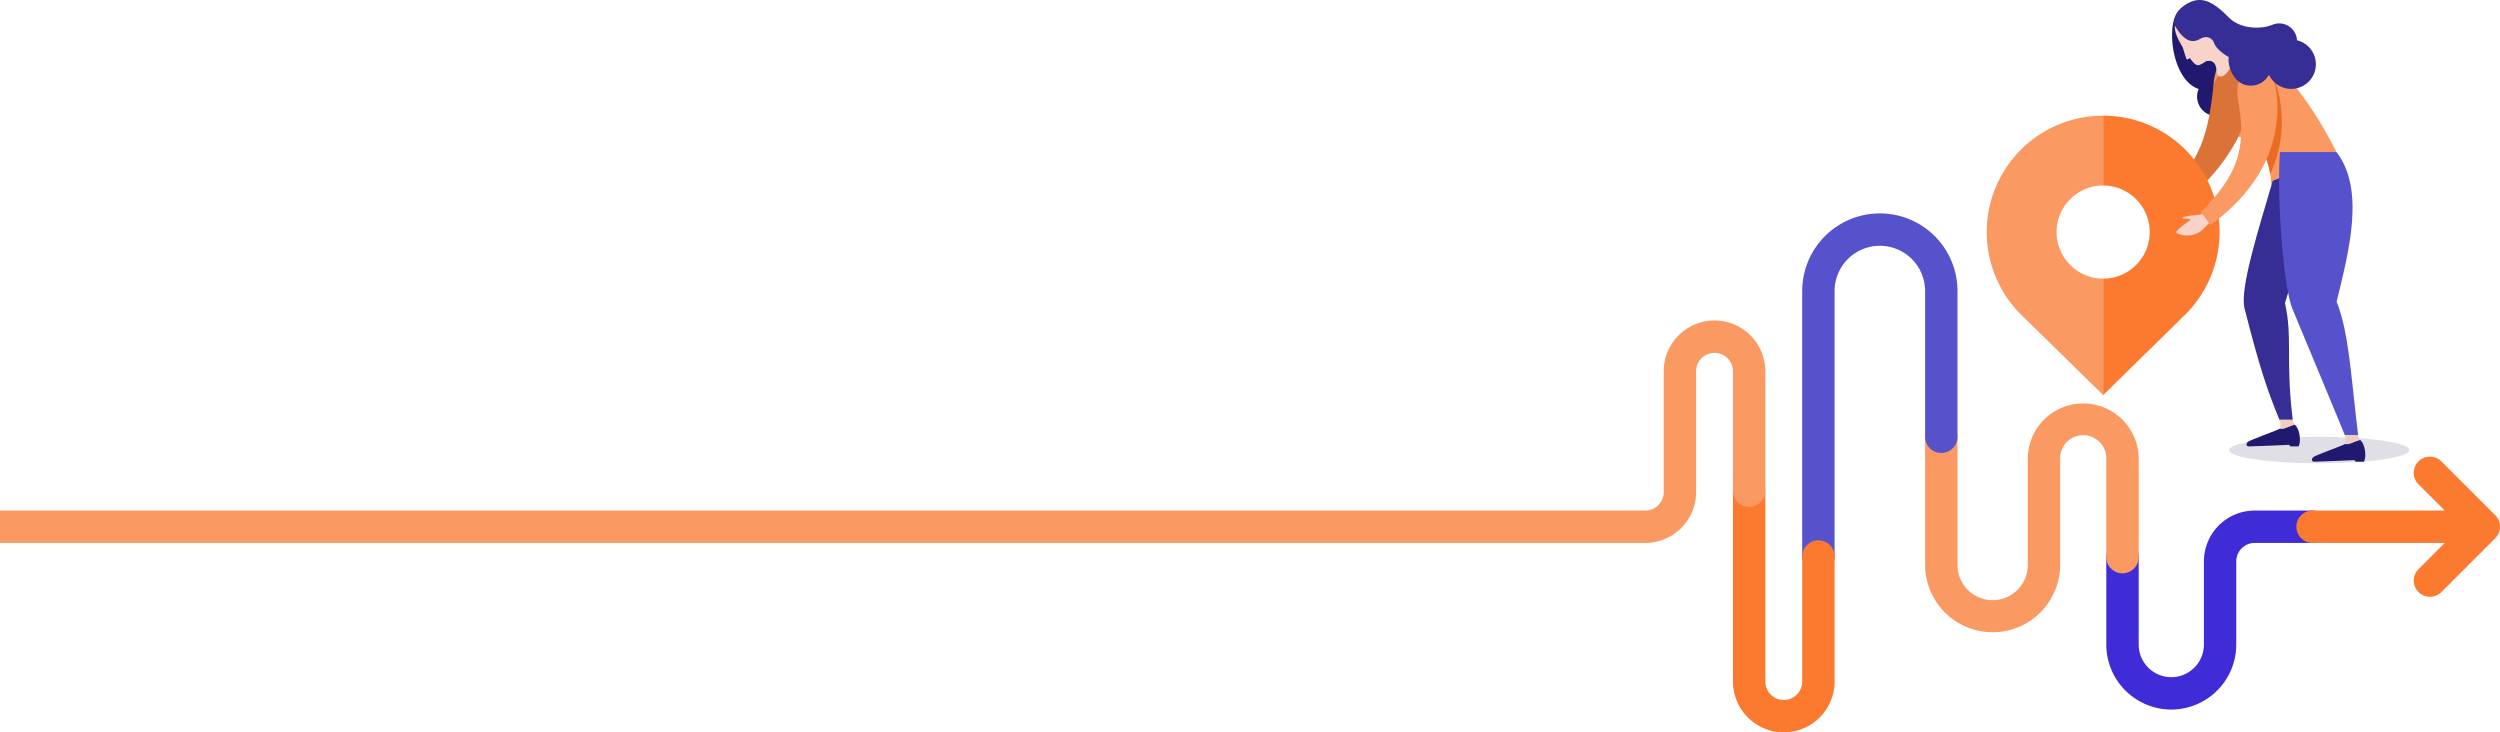 <svg xmlns="http://www.w3.org/2000/svg" xmlns:xlink="http://www.w3.org/1999/xlink" width="887.492" height="259.982" viewBox="0 0 887.492 259.982">
  <defs>
    <clipPath id="clip-path">
      <rect id="Rectangle_784" data-name="Rectangle 784" width="78.966" height="70.645" fill="#402cd6"/>
    </clipPath>
    <clipPath id="clip-path-2">
      <rect id="Rectangle_785" data-name="Rectangle 785" width="75.818" height="81.215" fill="#fa9962"/>
    </clipPath>
    <clipPath id="clip-path-3">
      <rect id="Rectangle_786" data-name="Rectangle 786" width="55.126" height="127.546" fill="#5652cc"/>
    </clipPath>
    <clipPath id="clip-path-4">
      <rect id="Rectangle_787" data-name="Rectangle 787" width="36.085" height="91.543" fill="#fc7a30"/>
    </clipPath>
    <clipPath id="clip-path-5">
      <rect id="Rectangle_789" data-name="Rectangle 789" width="72.288" height="49.729" fill="#fc7a30"/>
    </clipPath>
  </defs>
  <g id="Group_4468" data-name="Group 4468" transform="translate(-70 -323.811)">
    <g id="Group_4445" data-name="Group 4445" transform="translate(-93 -100.687)">
      <path id="Path_5646" data-name="Path 5646" d="M1393.679,873.569c1.04-3.191-5.075-6.865-6.847-8.29-2.371-1.909-11.75-13.719-11.75-13.719-2.476,7.971.614,22.555,8.6,25.186a6.915,6.915,0,1,0,9.993-3.177Z" transform="translate(-440.167 -420.657)" fill="#20196f"/>
      <path id="Path_5648" data-name="Path 5648" d="M1444.957,925.354a10.856,10.856,0,0,0-6.055,5.5c-.648,2.685-.018,5.245.464,13.223.3,4.983,3.57,6.3,6.928,8.186a46.2,46.2,0,0,0,5.716-21.8C1452.038,927.323,1447.926,924.365,1444.957,925.354Z" transform="translate(-489.711 -477.299)" fill="#cf7d00"/>
      <path id="Path_5660" data-name="Path 5660" d="M1481.927,939.416c-4.709,7.921-23.115,11.832-23.115,11.832-1.257-22.416-15.708-12.814-18.038-23.806-1.9-8.972-2.943-10.86-2.225-14.265,2.028-9.628,6.266-10.438,14.645-8.3C1464.24,907.687,1476.836,929.278,1481.927,939.416Z" transform="translate(-489.478 -460.94)" fill="#fa9962"/>
      <g id="Group_4444" data-name="Group 4444" transform="translate(70 447.413)">
        <g id="Group_4417" data-name="Group 4417" transform="translate(840.732 158.325)">
          <g id="Group_4416" data-name="Group 4416" clip-path="url(#clip-path)">
            <path id="Path_6423" data-name="Path 6423" d="M1393.565,671.326a23.091,23.091,0,0,1-23.065-23.065V617.224a5.748,5.748,0,0,1,11.5,0v31.037a11.57,11.57,0,0,0,23.14,0V618.723a18.063,18.063,0,0,1,18.042-18.042h20.541a5.748,5.748,0,0,1,0,11.5h-20.541a6.555,6.555,0,0,0-6.547,6.547v29.537a23.091,23.091,0,0,1-23.065,23.065" transform="translate(-1370.5 -600.681)" fill="#402cd6"/>
          </g>
        </g>
        <g id="Group_4420" data-name="Group 4420" transform="translate(776.41 120.316)">
          <g id="Group_4419" data-name="Group 4419" clip-path="url(#clip-path-2)">
            <path id="Path_6424" data-name="Path 6424" d="M1028.166,465.446a23.992,23.992,0,0,1-23.965-23.965V396.051a5.748,5.748,0,0,1,11.5,0v45.431a12.47,12.47,0,1,0,24.939,0V403.923a19.692,19.692,0,0,1,39.384,0v34.86a5.748,5.748,0,1,1-11.5,0v-34.86a8.2,8.2,0,1,0-16.393,0v37.559a23.992,23.992,0,0,1-23.965,23.965" transform="translate(-1004.201 -384.231)" fill="#fa9962"/>
          </g>
        </g>
        <g id="Group_4423" data-name="Group 4423" transform="translate(732.778 52.845)">
          <g id="Group_4422" data-name="Group 4422" clip-path="url(#clip-path-3)">
            <path id="Path_6425" data-name="Path 6425" d="M761.481,127.547a5.748,5.748,0,0,1-5.748-5.748V27.564a27.563,27.563,0,1,1,55.127,0V79.292a5.748,5.748,0,0,1-11.5,0V27.564a16.068,16.068,0,1,0-32.136,0V121.8a5.748,5.748,0,0,1-5.748,5.748" transform="translate(-755.733 -0.001)" fill="#5652cc"/>
          </g>
        </g>
        <g id="Group_4426" data-name="Group 4426" transform="translate(708.189 145.524)">
          <g id="Group_4425" data-name="Group 4425" clip-path="url(#clip-path-4)">
            <path id="Path_6426" data-name="Path 6426" d="M633.745,619.324A18.063,18.063,0,0,1,615.7,601.281V533.529a5.748,5.748,0,0,1,11.5,0v67.753a6.547,6.547,0,1,0,13.094,0V556.9a5.748,5.748,0,0,1,11.5,0v44.381a18.063,18.063,0,0,1-18.042,18.043" transform="translate(-615.703 -527.781)" fill="#fc7a30"/>
          </g>
        </g>
        <path id="Path_6427" data-name="Path 6427" d="M172.409,216.451a18.054,18.054,0,0,0-18.034,18.034v42.89a6.555,6.555,0,0,1-6.547,6.547H-436.241v11.5H147.828a18.063,18.063,0,0,0,18.042-18.042v-42.89a6.539,6.539,0,0,1,13.078,0v42.384a5.748,5.748,0,1,0,11.5,0V234.485a18.054,18.054,0,0,0-18.034-18.034" transform="translate(529.241 -125.597)" fill="#fa9962"/>
        <g id="Group_4432" data-name="Group 4432" transform="translate(908.204 139.208)">
          <g id="Group_4431" data-name="Group 4431" clip-path="url(#clip-path-5)">
            <path id="Path_6428" data-name="Path 6428" d="M1825.728,513.052a5.81,5.81,0,0,0-.395-.437L1806.217,493.5a5.747,5.747,0,1,0-8.128,8.128l9.305,9.305h-46.917a5.748,5.748,0,0,0,0,11.5h46.917l-9.305,9.305a5.747,5.747,0,1,0,8.128,8.128l19.117-19.117a5.748,5.748,0,0,0,.395-7.692" transform="translate(-1754.729 -491.815)" fill="#fc7a30"/>
          </g>
        </g>
        <rect id="Rectangle_790" data-name="Rectangle 790" width="380.421" height="184.222" transform="translate(600.07 52.845)" fill="none"/>
        <rect id="Rectangle_791" data-name="Rectangle 791" width="380.422" height="184.222" transform="translate(600.07 52.845)" fill="none"/>
        <path id="Path_5639" data-name="Path 5639" d="M1399.923,1502.013c0-2.594,14.335-4.7,32.016-4.7s32.015,2.1,32.015,4.7-14.333,4.7-32.015,4.7S1399.923,1504.607,1399.923,1502.013Z" transform="translate(-515.604 -1365.154)" fill="#4f4d74" opacity="0.177"/>
        <g id="Group_4338" data-name="Group 4338" transform="translate(889.513 32.736)">
          <path id="Path_5640" data-name="Path 5640" d="M1517.534,1065.3c2.214,14.45-13.437,34.064-18.257,51.992,2.785,12.222.129,19.763,2.758,41.381h-4.715c-4.1-10-6.795-17.512-12.395-39.527-1.792-7.048,5.025-28.207,10.022-45.349C1499.194,1072.226,1517.534,1065.3,1517.534,1065.3Z" transform="translate(-1484.633 -1065.299)" fill="#362e94"/>
          <path id="Path_5641" data-name="Path 5641" d="M1545.123,1472.292a4.462,4.462,0,0,1-.708-1.726H1539.7a4.116,4.116,0,0,1,.167,3.138C1541.094,1474.175,1542.887,1472.959,1545.123,1472.292Z" transform="translate(-1527.012 -1377.192)" fill="#f0ccc0"/>
          <path id="Path_5642" data-name="Path 5642" d="M1506.072,1478.056c-2.237.667-4.03,1.884-5.258,1.412-.648.472-10.212,3.911-11.186,4.577-1,.682-.851,1.74.2,1.74,1.541,0,14.241-.559,14.241-.559.258.28.467.559.467.559h2.9C1508.309,1484.284,1508.073,1479.783,1506.072,1478.056Z" transform="translate(-1487.96 -1382.957)" fill="#20196f"/>
        </g>
        <g id="Group_4339" data-name="Group 4339" transform="translate(902.076 31.06)">
          <path id="Path_5643" data-name="Path 5643" d="M1559.533,1058.031c10.23,13.339,4.426,35.168.039,53.107,4.429,11.239,5.007,25.744,7.635,47.363h-4.715c-5.438-13.268-10.677-25.741-18.669-44.951-2.794-6.714-5.57-36.617-4.379-55.522Z" transform="translate(-1539.16 -1058.028)" fill="#5652cc"/>
          <path id="Path_5644" data-name="Path 5644" d="M1645.851,1495.834a4.447,4.447,0,0,1-.71-1.726h-4.715a4.118,4.118,0,0,1,.167,3.137C1641.819,1497.717,1643.614,1496.5,1645.851,1495.834Z" transform="translate(-1617.094 -1393.636)" fill="#f0ccc0"/>
          <path id="Path_5645" data-name="Path 5645" d="M1606.8,1501.6c-2.237.667-4.031,1.883-5.258,1.412-.649.471-10.214,3.911-11.186,4.577-1,.682-.85,1.74.2,1.74,1.542,0,14.241-.559,14.241-.559.259.279.467.559.467.559h2.9C1609.033,1507.825,1608.8,1503.323,1606.8,1501.6Z" transform="translate(-1578.041 -1399.399)" fill="#20196f"/>
        </g>
        <path id="Path_5647" data-name="Path 5647" d="M1382.62,930.468c.029-3.145-4.084-6.1-7.053-5.114a10.894,10.894,0,0,0-6.4,6.3c-2.125,19.052-4.579,28.017-20.7,42.939,0,0,2.065,2.976,2.939,4.422C1378.9,959.933,1382.524,941.008,1382.62,930.468Z" transform="translate(-490.321 -924.712)" fill="#db7338"/>
        <g id="Group_4340" data-name="Group 4340" transform="translate(798.282 18.152)">
          <path id="Path_5658" data-name="Path 5658" d="M1129.988,1059.854a16.53,16.53,0,0,1,0-33.061V1002a41.327,41.327,0,0,0-29.221,70.55l29.221,28.632v-41.33Z" transform="translate(-1088.662 -1002.002)" fill="#fa9962"/>
          <path id="Path_5659" data-name="Path 5659" d="M1297.254,1014.1a41.2,41.2,0,0,0-29.226-12.1v24.791h0a16.53,16.53,0,1,1,0,33.061v41.33h0l29.225-28.632A41.34,41.34,0,0,0,1297.254,1014.1Z" transform="translate(-1226.702 -1002.002)" fill="#fc7a30"/>
        </g>
        <g id="Group_4341" data-name="Group 4341" transform="translate(865.595)">
          <path id="Path_5661" data-name="Path 5661" d="M1391.633,1147.547c-.674.653-.738,1.261-2.433,1.562s-2.356.187-3.141.354-3.19.452-3.063.823,2.947.312,2.93.606-6.169,4.073-4.946,4.819a8.3,8.3,0,0,0,7.908-.306c2.054-1.286,3.27-3.422,4.674-4.046C1394.494,1149.484,1393.412,1147.995,1391.633,1147.547Z" transform="translate(-1380.82 -1095.861)" fill="#f7d3c9"/>
          <path id="Path_5662" data-name="Path 5662" d="M1489.521,928.816c-1.229-2.895-6.18-3.968-8.508-1.876s-4.571,5.849-2.644,12.319a54.908,54.908,0,0,1,2.435,12.849c3.407,1.567,6.654,4.28,7.86,12.047A44.259,44.259,0,0,0,1489.521,928.816Z" transform="translate(-1455.333 -925.242)" fill="#eb6c21"/>
          <path id="Path_5663" data-name="Path 5663" d="M1443.967,926.791c-.9-3.013-5.7-4.627-8.248-2.807s-5.19,5.307-3.992,11.951c3.127,17.337-.4,26.805-13.28,39.638,0,0,2.5,3.186,3.4,4.614C1448.964,960.552,1446.984,936.891,1443.967,926.791Z" transform="translate(-1409.778 -923.217)" fill="#fa9962"/>
        </g>
      </g>
      <g id="Group_4342" data-name="Group 4342" transform="translate(934.763 424.498)">
        <path id="Path_5664" data-name="Path 5664" d="M1399.617,849.609l.005,0a12.751,12.751,0,0,1-3.937-7.532s-.484-5.557-3.549-9.032c-3.911-4.435-12,.5-13.162,3.279-1.314,3.788.273,6.482,2.345,10.079,0,0,1.2,3.967,1.339,4.183.2.315,1.071-.463,1.227-.357s1.351,2.113,2.519,2.419,2.765-1.353,3.575-1.453c1.259-.156,2.924-.077,3.316,3.12C1393.458,859.313,1398.43,855.854,1399.617,849.609Z" transform="translate(-1378.199 -829.538)" fill="#f7d3c9"/>
        <path id="Path_5665" data-name="Path 5665" d="M1420.879,838.064a6.326,6.326,0,0,0-8.593-5.568c-.045.016-.2.072-.227.084l0,0c-3.294,1.407-10.954,1.913-15.521-2.742-5.269-5.371-9.194-7.318-13.612-5.3-4.45,2.031-6.4,5.659-5.493,8.191,3.634,6.2,6.565,6.287,9.055,4.831,2.238-1.309,4.344-.426,5,1.573.578,1.755,3.295,3.847,5.173,4.894-.55,3.04,1.6,9.143,6.4,10a7.312,7.312,0,0,0,7.855-3.731,8.748,8.748,0,1,0,9.958-12.234Z" transform="translate(-1377.212 -823.76)" fill="#362e94"/>
      </g>
    </g>
  </g>
</svg>
